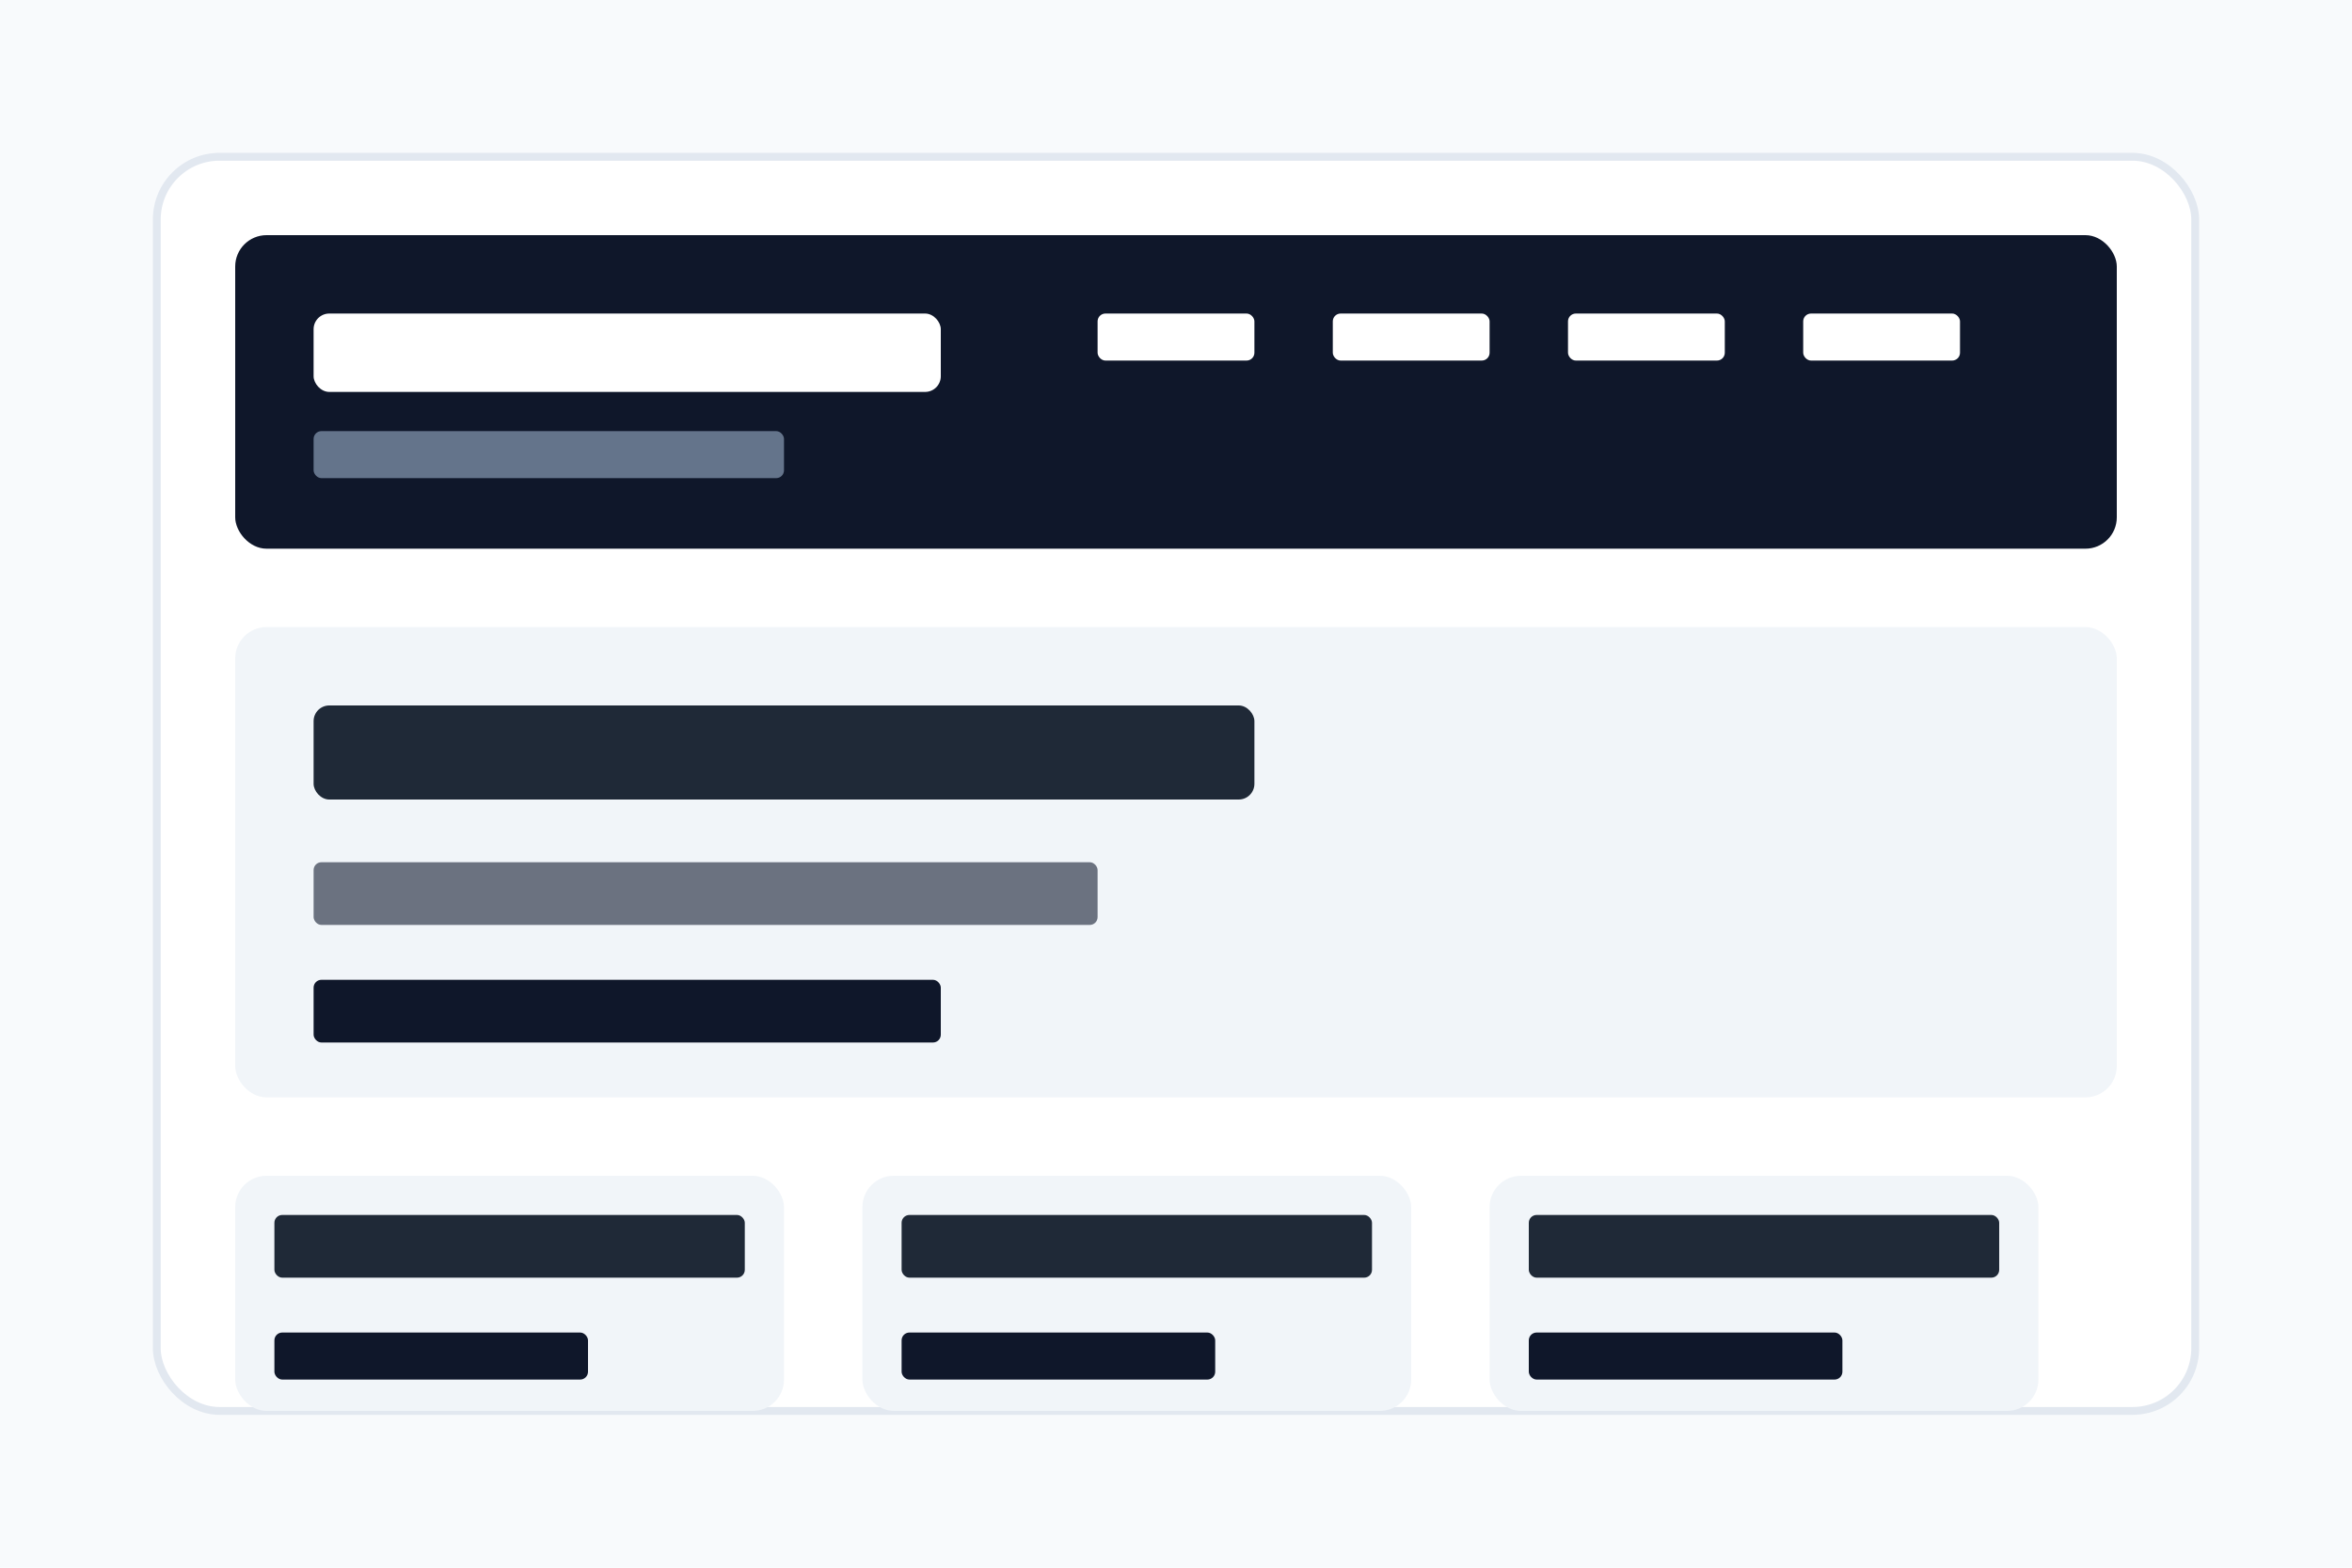 <svg width="300" height="200" viewBox="0 0 300 200" fill="none" xmlns="http://www.w3.org/2000/svg">
  <rect width="300" height="200" fill="#F8FAFC"/>
  <rect x="20" y="20" width="260" height="160" rx="8" fill="#FFFFFF" stroke="#E2E8F0" stroke-width="1"/>
  
  <!-- Header -->
  <rect x="30" y="30" width="240" height="40" rx="4" fill="#0F172A"/>
  <rect x="40" y="40" width="80" height="10" rx="2" fill="#FFFFFF"/>
  <rect x="40" y="55" width="60" height="6" rx="1" fill="#64748B"/>
  
  <!-- Navigation -->
  <rect x="140" y="40" width="20" height="6" rx="1" fill="#FFFFFF"/>
  <rect x="170" y="40" width="20" height="6" rx="1" fill="#FFFFFF"/>
  <rect x="200" y="40" width="20" height="6" rx="1" fill="#FFFFFF"/>
  <rect x="230" y="40" width="20" height="6" rx="1" fill="#FFFFFF"/>
  
  <!-- Hero Section -->
  <rect x="30" y="80" width="240" height="60" rx="4" fill="#F1F5F9"/>
  <rect x="40" y="90" width="120" height="12" rx="2" fill="#1F2937"/>
  <rect x="40" y="110" width="100" height="8" rx="1" fill="#6B7280"/>
  <rect x="40" y="125" width="80" height="8" rx="1" fill="#0F172A"/>
  
  <!-- Feature Cards -->
  <rect x="30" y="150" width="70" height="30" rx="4" fill="#F1F5F9"/>
  <rect x="35" y="155" width="60" height="8" rx="1" fill="#1F2937"/>
  <rect x="35" y="170" width="40" height="6" rx="1" fill="#0F172A"/>
  
  <rect x="110" y="150" width="70" height="30" rx="4" fill="#F1F5F9"/>
  <rect x="115" y="155" width="60" height="8" rx="1" fill="#1F2937"/>
  <rect x="115" y="170" width="40" height="6" rx="1" fill="#0F172A"/>
  
  <rect x="190" y="150" width="70" height="30" rx="4" fill="#F1F5F9"/>
  <rect x="195" y="155" width="60" height="8" rx="1" fill="#1F2937"/>
  <rect x="195" y="170" width="40" height="6" rx="1" fill="#0F172A"/>
</svg>
